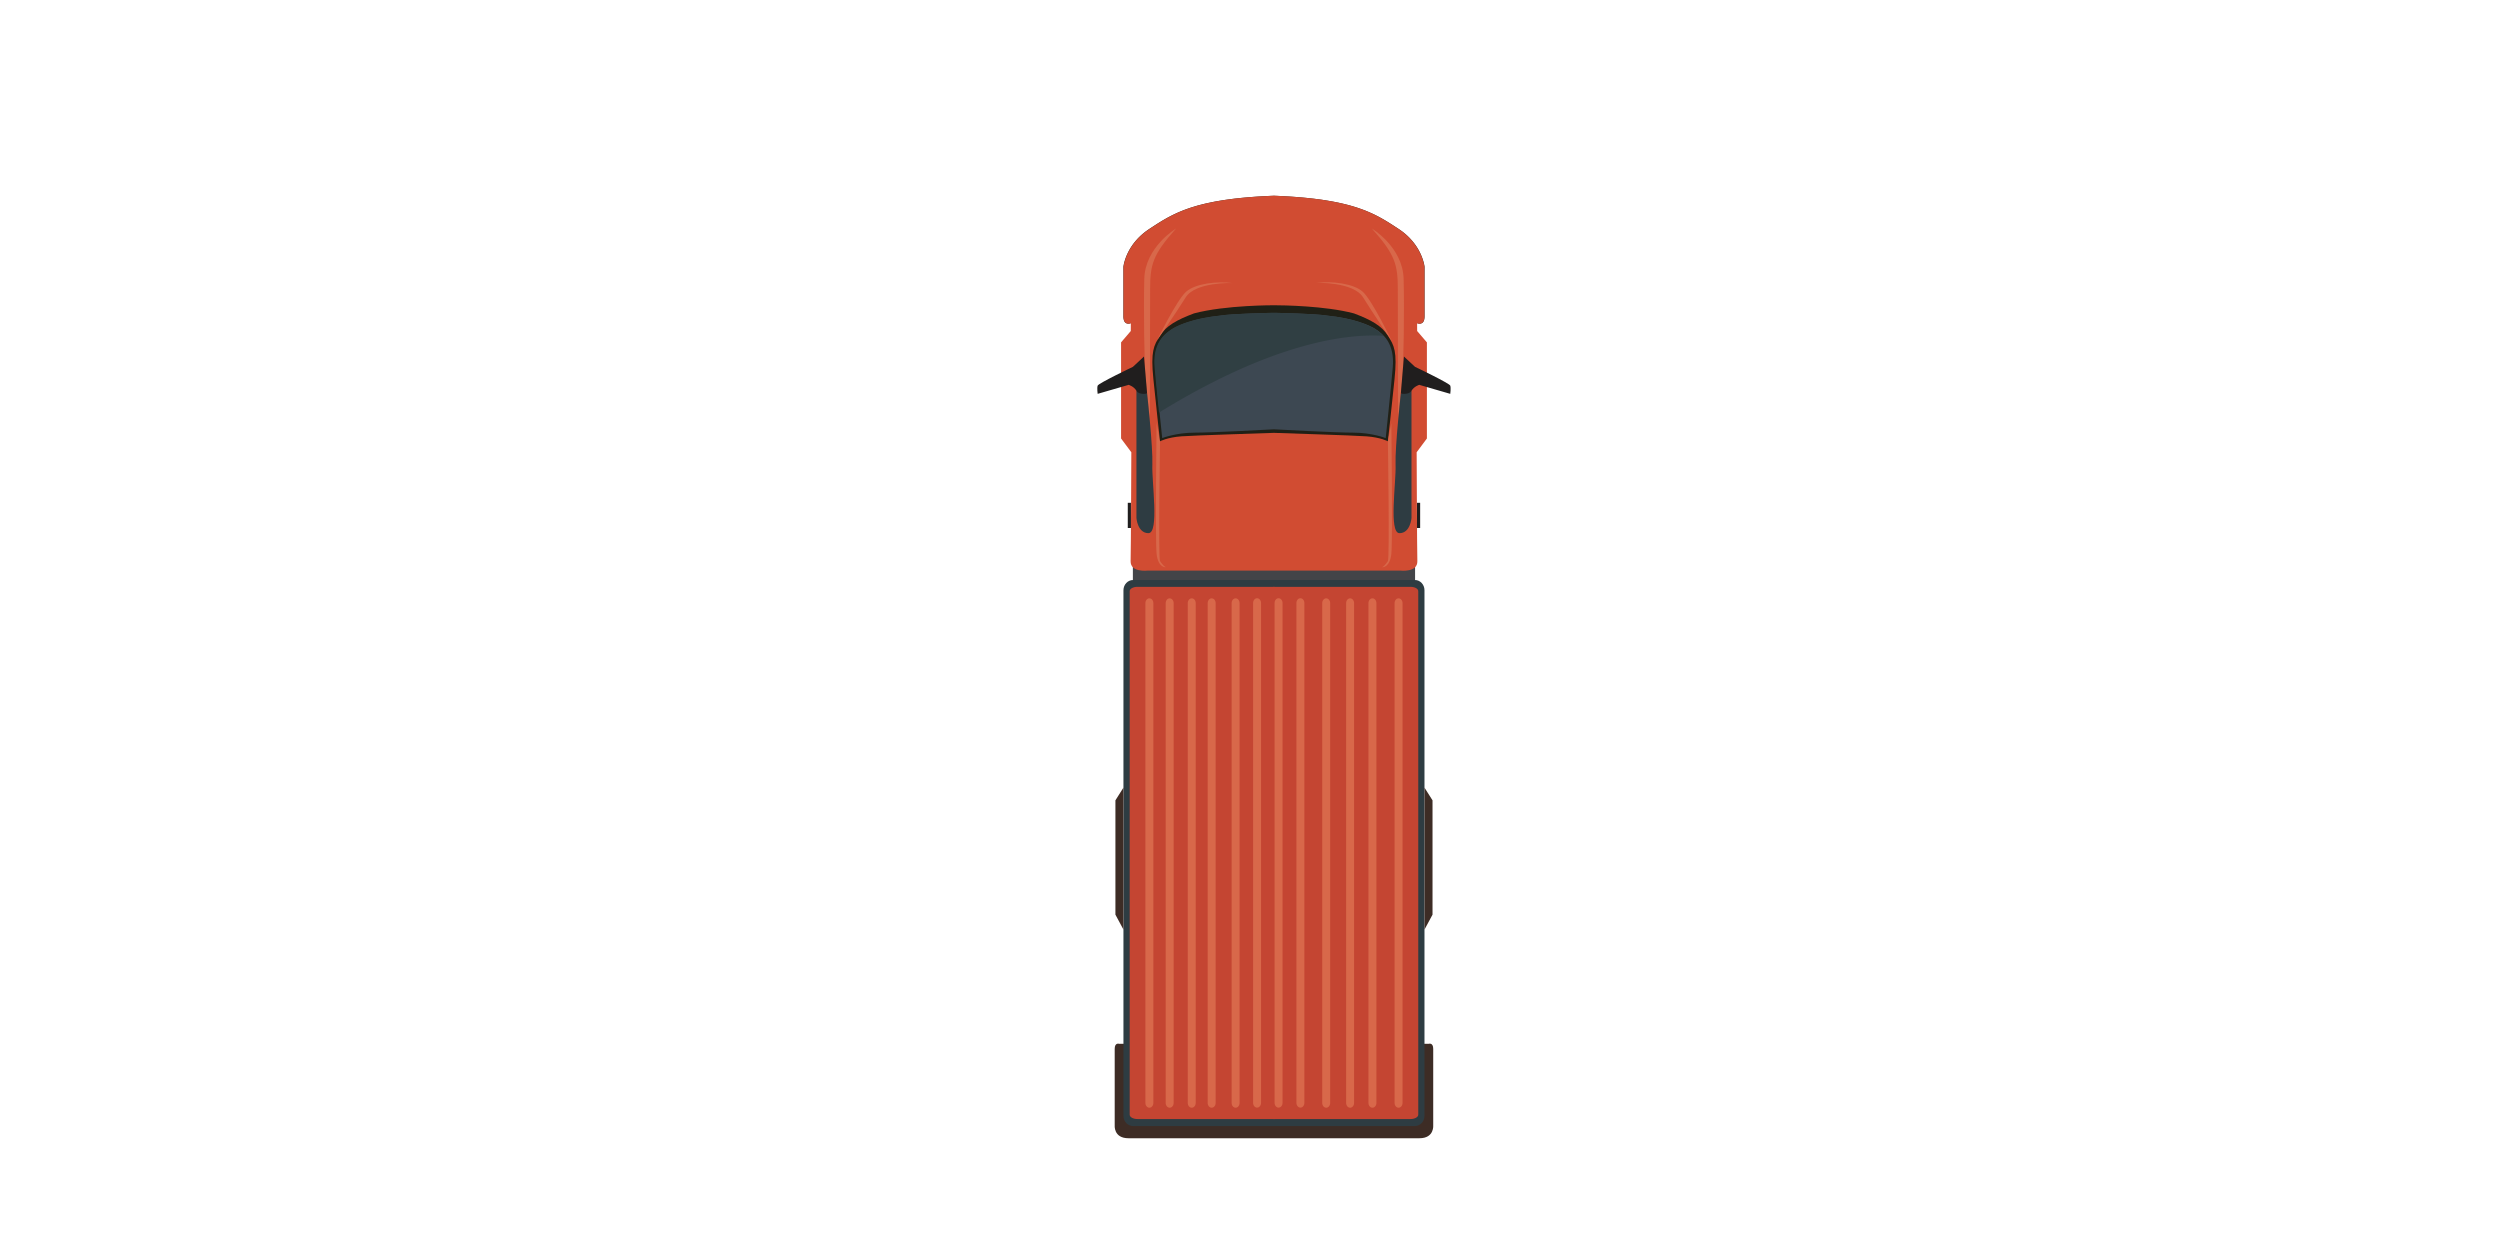<?xml version="1.0" standalone="no"?><!DOCTYPE svg PUBLIC "-//W3C//DTD SVG 1.1//EN" "http://www.w3.org/Graphics/SVG/1.1/DTD/svg11.dtd"><svg class="icon" height="512" viewBox="0 0 1024 1024" version="1.1" xmlns="http://www.w3.org/2000/svg"><path d="M504.64 222.724s-30.249-1.013-38.21 11.864-23.588 35.6-23.588 35.6 16.063-33.007 23.736-40.087c7.673-7.089 26.198-8.974 38.062-7.377z" fill="#D8684A" /><path d="M633.736 187.519c-19.307-12.654-37.033-24.667-101.737-27.161v-0.033l-0.37 0.016-0.354-0.016v0.033c-64.704 2.495-82.43 14.507-101.737 27.161-19.537 12.803-21.275 31.047-21.274 31.047v40.598c0 4.52 1.852 5.755 3.491 5.969h1.144a6.233 6.233 0 0 0 1.342-0.321v0.321h0.016c-0.016-0.239-0.016-0.502-0.016-0.757v-40.606s1.729-18.245 21.266-31.039c18.73-12.284 35.987-23.959 96.13-26.922 60.16 2.947 77.4 14.63 96.139 26.922 19.546 12.811 21.275 31.039 21.274 31.039v40.606l-0.016 0.757h0.016v-0.321s0.56 0.222 1.342 0.321h1.144c1.638-0.206 3.491-1.449 3.491-5.969v-40.598s-1.754-18.245-21.291-31.047z" fill="#3D2C25" /><path d="M558.624 222.724s30.249-1.013 38.21 11.864 23.588 35.6 23.588 35.6-16.063-33.007-23.736-40.087c-7.673-7.089-26.198-8.974-38.062-7.377z" fill="#D8684A" /><path d="M532.138 460.209h-116.088v14.943H647.23v-14.943z" fill="#434448" /><path d="M656.895 280.463l-7.961-9.295-0.041-6.364s5.977 2.495 5.977-5.648v-40.598s-1.737-18.245-21.275-31.047c-19.282-12.638-36.983-24.634-101.449-27.161v-0.033l-0.519 0.016-0.502-0.016v0.033c-64.466 2.528-82.167 14.523-101.449 27.161-19.537 12.803-21.275 31.047-21.275 31.047v40.598c0 8.134 5.977 5.648 5.977 5.648l-0.041 6.364-7.961 9.295v78.734l8.406 11.288s-0.296 79.598-0.585 89.132c-0.288 9.559 13.898 7.822 13.898 7.822h207.105s14.186 1.737 13.898-7.822c-0.288-9.534-0.576-89.132-0.576-89.132l8.398-11.288v-78.734z" fill="#D14C32" /><path d="M662.091 921.654v-62.416c0-5.376-3.606-4.174-3.606-4.174h-3.548l-122.946-0.115v-0.008l-123.67 0.123h-3.548s-3.606-1.202-3.606 4.174v62.416s-1.169 10.794 11.279 10.794h238.358c12.449 0 11.288-10.794 11.288-10.794z" fill="#3D2C25" /><path d="M647.147 475.152H416.166c-4.322 0-7.838 3.763-7.838 8.381V914.071c0 4.635 3.516 8.381 7.838 8.381H647.147c4.298 0 7.789-3.746 7.789-8.381V483.526c0-4.611-3.483-8.373-7.789-8.373z" fill="#2E3C42" /><path d="M451.453 187.197s-25.399 15.19-26.05 41.24 0 68.813 1.087 81.401c1.087 12.597 3.474 32.999 3.474 32.999s0.222-89.14 0.222-105.714c0-20.048 1.951-28.446 21.266-49.926z" fill="#D8684A" /><path d="M418.965 320.122v104.191s0.864 12.449 9.839 12.449 2.635-41.964 3.203-56.142c0.56-14.194-4.289-58.184-4.289-58.184l-8.752-2.314z" fill="#2E3C42" /><path d="M425.148 292.047L416.075 300.511s-28.223 13.453-28.874 15.412c-0.65 1.943 0 6.718 0 6.718l25.399-7.377s4.281 1.235 6.364 4.858c2.099 3.614 8.752 2.305 8.752 2.305l-2.569-30.38zM411.876 411.872h2.593v20.69h-2.593z" fill="#201E1E" /><path d="M438.305 361.51s-1.507 95.801 0 98.106c1.507 2.33 3.532 4.635 4.545 4.94 1.013 0.272-6.224 1.161-7.377-11.008-1.161-12.152 0-107.089 0-107.089l2.832 15.05z" fill="#D8684A" /><path d="M532.138 480.735H419.797c-3.516 0-6.356 1.564-6.356 3.516v428.948c0 1.935 2.849 3.516 6.356 3.516h112.35V480.735z" fill="#C44532" /><path d="M401.75 655.64v93.636l6.578 12.251V645.209z" fill="#3D2C25" /><path d="M611.802 187.197s25.399 15.19 26.05 41.24c0.659 26.05 0 68.813-1.079 81.401-1.087 12.597-3.474 32.999-3.474 32.999s-0.214-89.14-0.214-105.714c0-20.048-1.951-28.446-21.283-49.926z" fill="#D8684A" /><path d="M624.959 274.963c-5.146-8.101-13.576-12.877-27.836-18.236-23.67-6.257-58.62-6.644-64.984-6.661 0 0-39.873-0.255-65.997 6.661-14.252 5.352-22.691 10.127-27.845 18.236-5.154 8.085-7.756 12.737-5.442 35.6 2.314 22.847 5.442 50.947 5.442 50.947s5.846-3.186 17.421-4.067c10.967-0.815 69.834-2.577 75.902-2.849 5.986 0.272 64.935 2.034 75.918 2.865 11.576 0.864 17.413 4.051 17.413 4.051s3.137-28.092 5.45-50.947c2.322-22.864-0.28-27.507-5.442-35.6z" fill="#202016" /><path d="M644.299 320.122v104.199s-0.873 12.449-9.839 12.449c-8.974 0-2.635-41.973-3.203-56.15-0.56-14.194 4.289-58.184 4.289-58.184l8.752-2.314z" fill="#2E3C42" /><path d="M638.116 292.047l9.073 8.464s28.232 13.453 28.874 15.412c0.65 1.943 0 6.718 0 6.718l-25.391-7.377s-4.281 1.235-6.364 4.858c-2.108 3.614-8.752 2.305-8.752 2.305l2.561-30.38zM648.794 411.872h2.593v20.69h-2.593z" fill="#201E1E" /><path d="M624.959 361.51s1.515 95.801 0 98.106c-1.498 2.33-3.524 4.635-4.536 4.94-1.013 0.272 6.216 1.161 7.377-11 1.161-12.16 0-107.097 0-107.097l-2.84 15.05z" fill="#D8684A" /><path d="M615.787 270.188c-5.245-3.721-18.846-9.419-39.947-11.576-10.061-1.737-43.413-2.33-43.413-2.33h-1.589s-33.361 0.593-43.413 2.33c-21.102 2.165-34.695 7.846-39.947 11.576-5.245 3.721-14.91 11-13.173 30.825s5.788 57.887 5.788 57.887 11.148-4.487 26.774-4.487c14.844 0 60.234-2.478 64.754-2.733 4.438 0.239 49.918 2.733 64.77 2.733 15.627 0 26.774 4.487 26.774 4.487s4.051-38.062 5.788-57.887-7.92-27.095-13.165-30.825z" fill="#3D4852" /><path d="M531.126 480.735h112.342c3.524 0 6.364 1.564 6.364 3.516v428.948c0 1.935-2.849 3.516-6.364 3.516H531.126V480.735z" fill="#C44532" /><path d="M661.523 655.64v93.636l-6.587 12.251V645.209z" fill="#3D2C25" /><path d="M432.83 903.532c0 2.165-1.457 3.911-3.26 3.911-1.795 0-3.26-1.745-3.26-3.911V494.072c0-2.165 1.466-3.919 3.26-3.919 1.803 0 3.26 1.754 3.26 3.919v409.46zM449.453 903.532c0 2.165-1.457 3.911-3.26 3.911-1.795 0-3.26-1.745-3.26-3.911V494.072c0-2.165 1.466-3.919 3.26-3.919 1.803 0 3.26 1.754 3.26 3.919v409.46zM467.533 903.532c0 2.165-1.466 3.911-3.26 3.911-1.803 0-3.26-1.745-3.26-3.911V494.072c0-2.165 1.457-3.919 3.26-3.919 1.803 0 3.26 1.754 3.26 3.919v409.46zM483.859 903.532c0 2.165-1.457 3.911-3.26 3.911-1.803 0-3.26-1.745-3.26-3.911V494.072c0-2.165 1.457-3.919 3.26-3.919 1.803 0 3.26 1.754 3.26 3.919v409.46zM503.47 903.532c0 2.165-1.457 3.911-3.26 3.911-1.803 0-3.26-1.745-3.26-3.911V494.072c0-2.165 1.457-3.919 3.26-3.919 1.803 0 3.26 1.754 3.26 3.919v409.46zM521.056 903.442c0 2.165-1.457 3.919-3.26 3.919-1.803 0-3.26-1.754-3.26-3.919V493.973c0-2.149 1.457-3.903 3.26-3.903 1.803 0 3.26 1.754 3.26 3.903v409.468zM630.442 903.532c0 2.165 1.457 3.911 3.26 3.911 1.795 0 3.26-1.745 3.26-3.911V494.072c0-2.165-1.466-3.919-3.26-3.919-1.803 0-3.26 1.754-3.26 3.919v409.46zM609.036 903.532c0 2.165 1.457 3.911 3.26 3.911 1.795 0 3.26-1.745 3.26-3.911V494.072c0-2.165-1.466-3.919-3.26-3.919-1.803 0-3.26 1.754-3.26 3.919v409.46zM590.75 903.532c0 2.165 1.457 3.911 3.26 3.911 1.803 0 3.26-1.745 3.26-3.911V494.072c0-2.165-1.457-3.919-3.26-3.919-1.803 0-3.26 1.754-3.26 3.919v409.46zM571.164 903.532c0 2.165 1.457 3.911 3.26 3.911 1.795 0 3.252-1.745 3.252-3.911V494.072c0-2.165-1.457-3.919-3.252-3.919-1.803 0-3.26 1.754-3.26 3.919v409.46zM550.029 903.442c0 2.165 1.457 3.919 3.26 3.919 1.803 0 3.26-1.754 3.26-3.919V493.973c0-2.149-1.457-3.903-3.26-3.903-1.803 0-3.26 1.754-3.26 3.903v409.468zM532.138 903.442c0 2.165 1.457 3.919 3.26 3.919 1.795 0 3.26-1.754 3.26-3.919V493.973c0-2.149-1.466-3.903-3.26-3.903-1.803 0-3.26 1.754-3.26 3.903v409.468z" fill="#D8684A" /><path d="M621.196 275.128a37.428 37.428 0 0 0-5.846-4.94c-5.253-3.721-18.854-9.419-39.947-11.576-10.061-1.737-43.413-2.33-43.413-2.33h-1.589s-33.361 0.593-43.413 2.33c-21.093 2.165-34.695 7.854-39.939 11.576-5.253 3.721-14.91 11-13.181 30.825 0.881 10.077 2.363 24.864 3.606 36.959 96.089-59.229 156.883-64.606 183.723-62.844z" fill="#303F43" /><path d="M497.534 231.871s-30.249-1.087-38.243 11.782c-7.994 12.86-23.67 35.534-23.67 35.534s16.145-32.949 23.835-40.03c7.69-7.064 26.214-8.908 38.078-7.286zM566.512 231.698s30.249-0.93 38.169 11.963c7.937 12.901 23.497 35.666 23.497 35.666s-15.972-33.048-23.629-40.153-26.165-9.04-38.037-7.476z" fill="#D8684A" /></svg>